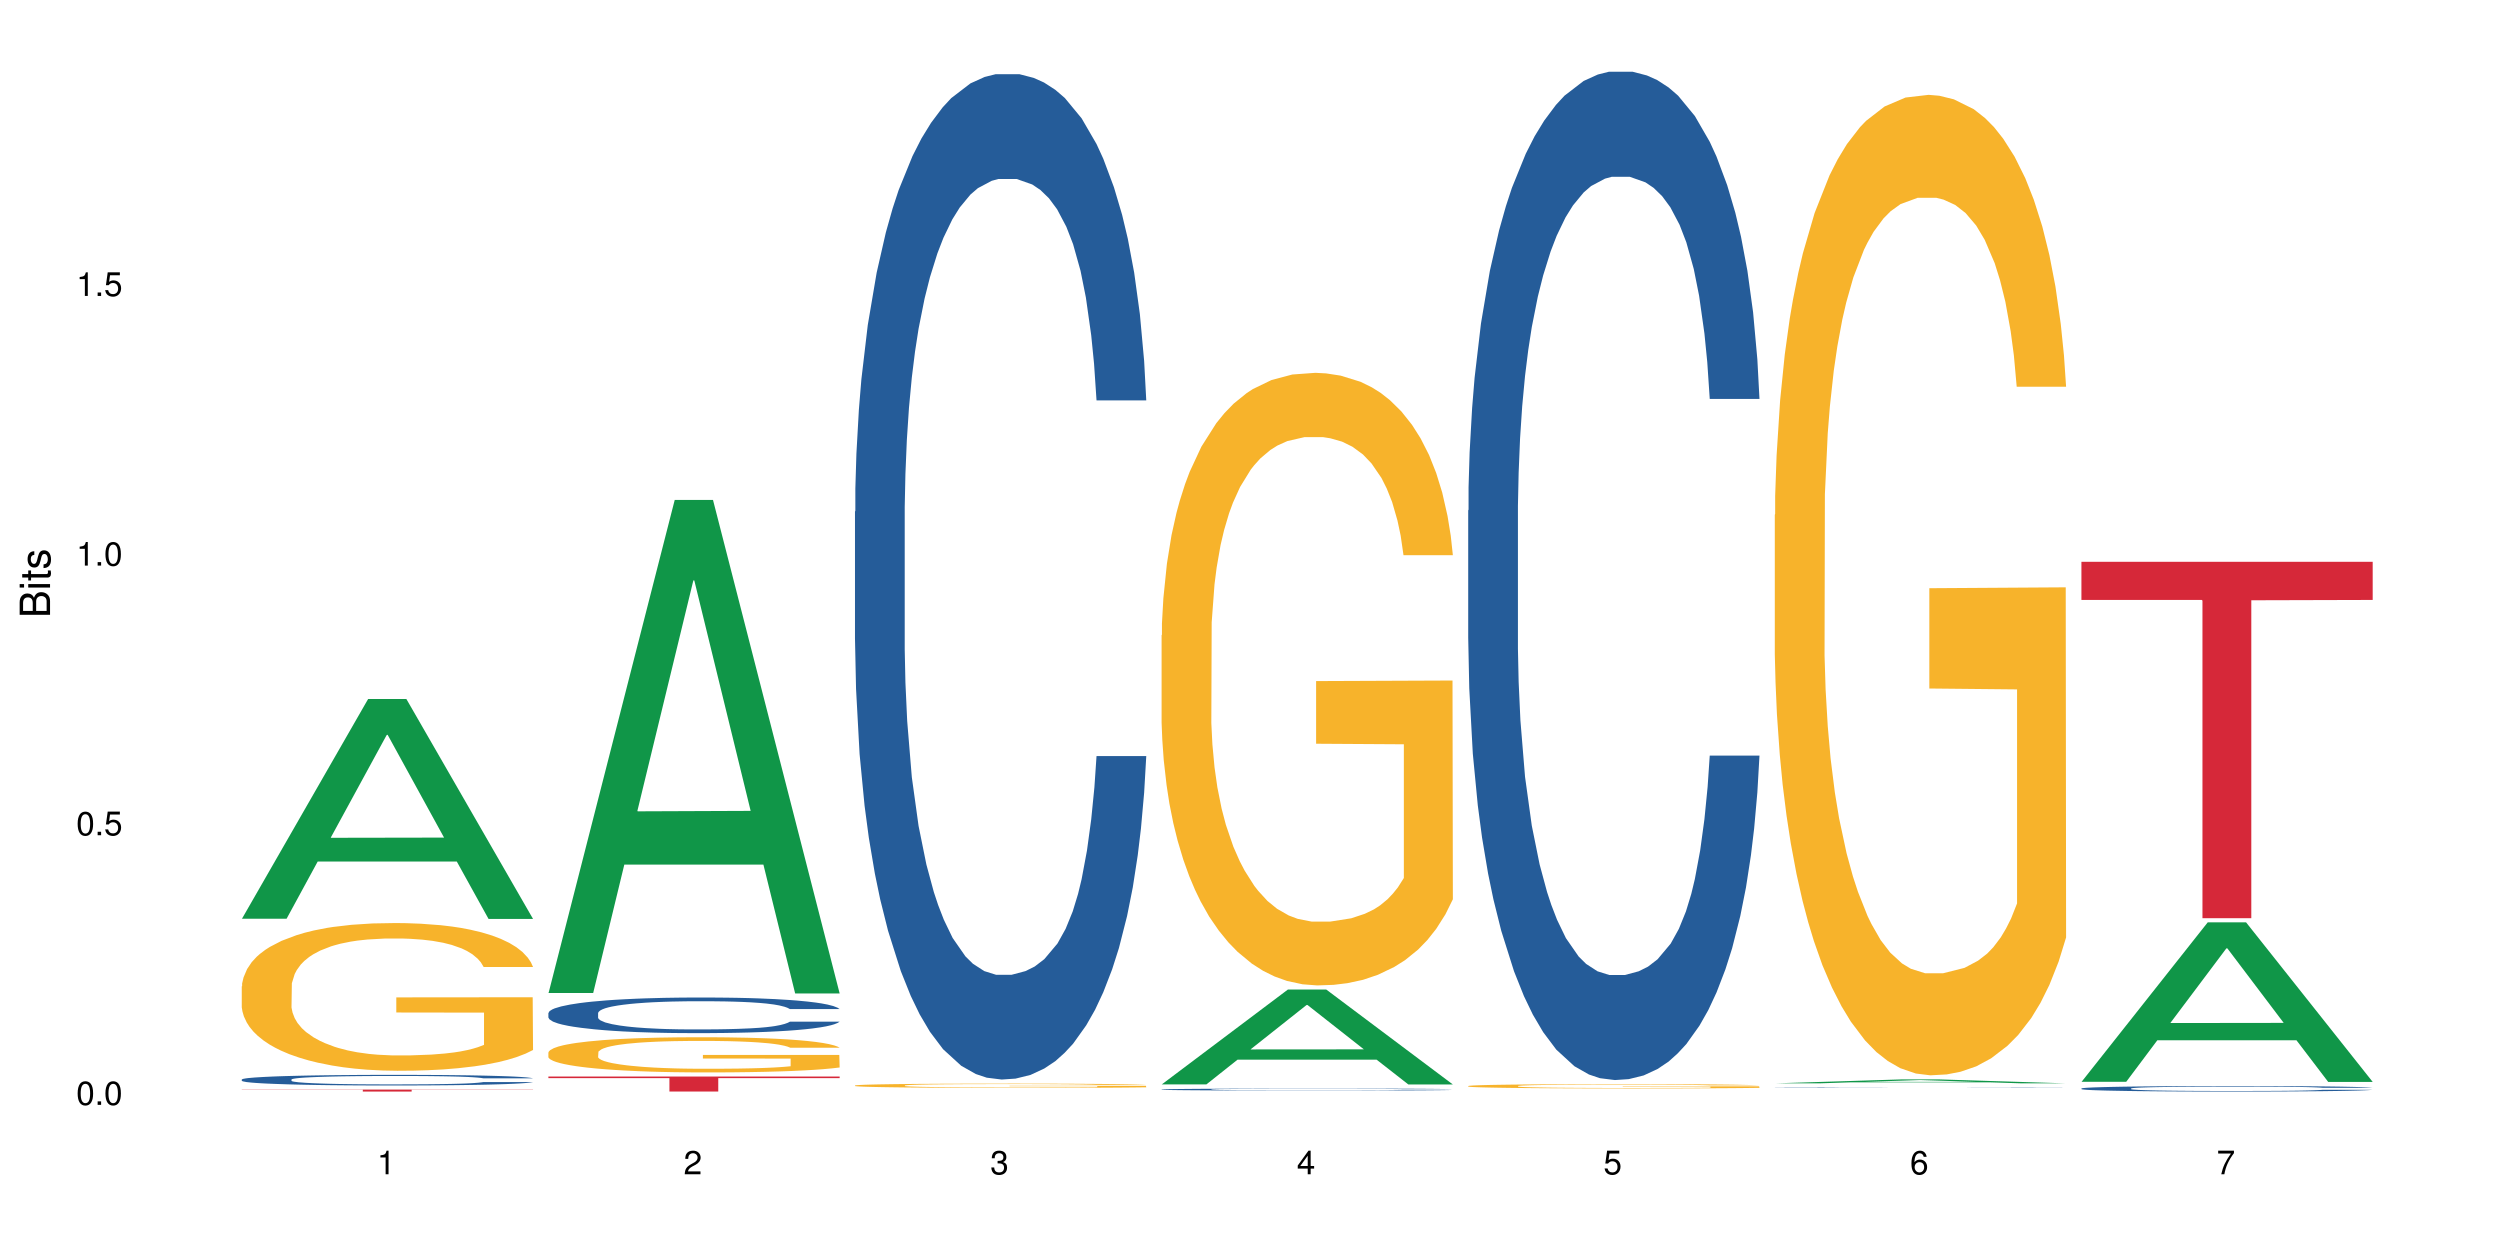 <?xml version="1.0" encoding="UTF-8"?>
<svg xmlns="http://www.w3.org/2000/svg" xmlns:xlink="http://www.w3.org/1999/xlink" width="720pt" height="360pt" viewBox="0 0 720 360" version="1.1">
<defs>
<g>
<symbol overflow="visible" id="glyph0-0">
<path style="stroke:none;" d=""/>
</symbol>
<symbol overflow="visible" id="glyph0-1">
<path style="stroke:none;" d="M 2.641 -6.797 C 2 -6.797 1.422 -6.531 1.078 -6.047 C 0.641 -5.453 0.406 -4.547 0.406 -3.297 C 0.406 -1 1.188 0.219 2.641 0.219 C 4.078 0.219 4.859 -1 4.859 -3.234 C 4.859 -4.562 4.656 -5.438 4.203 -6.047 C 3.844 -6.531 3.281 -6.797 2.641 -6.797 Z M 2.641 -6.047 C 3.547 -6.047 4 -5.125 4 -3.312 C 4 -1.375 3.562 -0.484 2.625 -0.484 C 1.734 -0.484 1.281 -1.422 1.281 -3.281 C 1.281 -5.141 1.734 -6.047 2.641 -6.047 Z M 2.641 -6.047 "/>
</symbol>
<symbol overflow="visible" id="glyph0-2">
<path style="stroke:none;" d="M 1.828 -1 L 0.828 -1 L 0.828 0 L 1.828 0 Z M 1.828 -1 "/>
</symbol>
<symbol overflow="visible" id="glyph0-3">
<path style="stroke:none;" d="M 4.562 -6.797 L 1.062 -6.797 L 0.547 -3.094 L 1.328 -3.094 C 1.719 -3.562 2.047 -3.734 2.578 -3.734 C 3.484 -3.734 4.062 -3.109 4.062 -2.094 C 4.062 -1.125 3.484 -0.531 2.578 -0.531 C 1.828 -0.531 1.375 -0.906 1.188 -1.672 L 0.328 -1.672 C 0.453 -1.109 0.547 -0.844 0.75 -0.594 C 1.125 -0.078 1.828 0.219 2.594 0.219 C 3.969 0.219 4.922 -0.781 4.922 -2.219 C 4.922 -3.562 4.031 -4.484 2.719 -4.484 C 2.25 -4.484 1.859 -4.359 1.469 -4.062 L 1.734 -5.969 L 4.562 -5.969 Z M 4.562 -6.797 "/>
</symbol>
<symbol overflow="visible" id="glyph0-4">
<path style="stroke:none;" d="M 2.484 -4.844 L 2.484 0 L 3.328 0 L 3.328 -6.797 L 2.766 -6.797 C 2.469 -5.75 2.281 -5.609 0.984 -5.453 L 0.984 -4.844 Z M 2.484 -4.844 "/>
</symbol>
<symbol overflow="visible" id="glyph0-5">
<path style="stroke:none;" d="M 4.859 -0.828 L 1.281 -0.828 C 1.359 -1.391 1.672 -1.75 2.5 -2.234 L 3.469 -2.75 C 4.406 -3.266 4.906 -3.969 4.906 -4.812 C 4.906 -5.375 4.672 -5.906 4.266 -6.266 C 3.859 -6.625 3.375 -6.797 2.719 -6.797 C 1.859 -6.797 1.219 -6.5 0.844 -5.922 C 0.609 -5.562 0.5 -5.125 0.484 -4.438 L 1.328 -4.438 C 1.359 -4.906 1.406 -5.188 1.531 -5.406 C 1.75 -5.812 2.188 -6.062 2.703 -6.062 C 3.469 -6.062 4.031 -5.516 4.031 -4.781 C 4.031 -4.25 3.719 -3.797 3.125 -3.438 L 2.234 -2.938 C 0.812 -2.141 0.406 -1.5 0.328 0 L 4.859 0 Z M 4.859 -0.828 "/>
</symbol>
<symbol overflow="visible" id="glyph0-6">
<path style="stroke:none;" d="M 2.125 -3.125 L 2.578 -3.125 C 3.516 -3.125 3.984 -2.703 3.984 -1.891 C 3.984 -1.031 3.469 -0.531 2.578 -0.531 C 1.656 -0.531 1.203 -0.984 1.156 -1.969 L 0.312 -1.969 C 0.344 -1.422 0.438 -1.078 0.609 -0.766 C 0.953 -0.109 1.625 0.219 2.547 0.219 C 3.953 0.219 4.859 -0.609 4.859 -1.906 C 4.859 -2.766 4.516 -3.25 3.703 -3.516 C 4.344 -3.766 4.656 -4.25 4.656 -4.938 C 4.656 -6.109 3.875 -6.797 2.578 -6.797 C 1.203 -6.797 0.484 -6.047 0.453 -4.609 L 1.297 -4.609 C 1.312 -5.016 1.344 -5.25 1.453 -5.453 C 1.641 -5.828 2.062 -6.062 2.594 -6.062 C 3.344 -6.062 3.797 -5.625 3.797 -4.906 C 3.797 -4.422 3.609 -4.141 3.25 -3.984 C 3.016 -3.891 2.719 -3.844 2.125 -3.844 Z M 2.125 -3.125 "/>
</symbol>
<symbol overflow="visible" id="glyph0-7">
<path style="stroke:none;" d="M 3.141 -1.625 L 3.141 0 L 3.984 0 L 3.984 -1.625 L 4.984 -1.625 L 4.984 -2.391 L 3.984 -2.391 L 3.984 -6.797 L 3.359 -6.797 L 0.266 -2.516 L 0.266 -1.625 Z M 3.141 -2.391 L 1 -2.391 L 3.141 -5.359 Z M 3.141 -2.391 "/>
</symbol>
<symbol overflow="visible" id="glyph0-8">
<path style="stroke:none;" d="M 4.781 -5.031 C 4.609 -6.141 3.891 -6.797 2.844 -6.797 C 2.094 -6.797 1.422 -6.438 1.031 -5.828 C 0.609 -5.172 0.406 -4.344 0.406 -3.094 C 0.406 -1.953 0.578 -1.234 0.984 -0.625 C 1.359 -0.078 1.953 0.219 2.703 0.219 C 3.984 0.219 4.922 -0.734 4.922 -2.078 C 4.922 -3.344 4.062 -4.234 2.844 -4.234 C 2.172 -4.234 1.641 -3.969 1.281 -3.469 C 1.281 -5.125 1.828 -6.047 2.797 -6.047 C 3.391 -6.047 3.797 -5.672 3.938 -5.031 Z M 2.734 -3.484 C 3.547 -3.484 4.062 -2.922 4.062 -2 C 4.062 -1.156 3.484 -0.531 2.703 -0.531 C 1.922 -0.531 1.328 -1.188 1.328 -2.047 C 1.328 -2.891 1.906 -3.484 2.734 -3.484 Z M 2.734 -3.484 "/>
</symbol>
<symbol overflow="visible" id="glyph0-9">
<path style="stroke:none;" d="M 4.984 -6.797 L 0.438 -6.797 L 0.438 -5.969 L 4.109 -5.969 C 2.5 -3.656 1.828 -2.234 1.328 0 L 2.219 0 C 2.594 -2.172 3.453 -4.047 4.984 -6.094 Z M 4.984 -6.797 "/>
</symbol>
<symbol overflow="visible" id="glyph1-0">
<path style="stroke:none;" d=""/>
</symbol>
<symbol overflow="visible" id="glyph1-1">
<path style="stroke:none;" d="M 0 -0.953 L 0 -4.891 C 0 -5.719 -0.234 -6.344 -0.734 -6.797 C -1.188 -7.234 -1.812 -7.469 -2.5 -7.469 C -3.547 -7.469 -4.188 -7 -4.625 -5.875 C -4.984 -6.672 -5.641 -7.094 -6.531 -7.094 C -7.156 -7.094 -7.734 -6.859 -8.141 -6.391 C -8.562 -5.938 -8.75 -5.344 -8.75 -4.5 L -8.75 -0.953 Z M -4.984 -2.062 L -7.766 -2.062 L -7.766 -4.219 C -7.766 -4.844 -7.688 -5.203 -7.453 -5.5 C -7.219 -5.812 -6.859 -5.969 -6.375 -5.969 C -5.906 -5.969 -5.531 -5.812 -5.297 -5.5 C -5.062 -5.203 -4.984 -4.844 -4.984 -4.219 Z M -0.984 -2.062 L -4 -2.062 L -4 -4.781 C -4 -5.328 -3.859 -5.688 -3.578 -5.953 C -3.297 -6.219 -2.922 -6.359 -2.484 -6.359 C -2.062 -6.359 -1.688 -6.219 -1.406 -5.953 C -1.109 -5.688 -0.984 -5.328 -0.984 -4.781 Z M -0.984 -2.062 "/>
</symbol>
<symbol overflow="visible" id="glyph1-2">
<path style="stroke:none;" d="M -6.281 -1.797 L -6.281 -0.797 L 0 -0.797 L 0 -1.797 Z M -8.75 -1.797 L -8.75 -0.797 L -7.484 -0.797 L -7.484 -1.797 Z M -8.75 -1.797 "/>
</symbol>
<symbol overflow="visible" id="glyph1-3">
<path style="stroke:none;" d="M -6.281 -3.047 L -6.281 -2.016 L -8.016 -2.016 L -8.016 -1.016 L -6.281 -1.016 L -6.281 -0.172 L -5.469 -0.172 L -5.469 -1.016 L -0.719 -1.016 C -0.078 -1.016 0.281 -1.453 0.281 -2.234 C 0.281 -2.469 0.25 -2.719 0.188 -3.047 L -0.641 -3.047 C -0.609 -2.922 -0.594 -2.766 -0.594 -2.562 C -0.594 -2.141 -0.719 -2.016 -1.156 -2.016 L -5.469 -2.016 L -5.469 -3.047 Z M -6.281 -3.047 "/>
</symbol>
<symbol overflow="visible" id="glyph1-4">
<path style="stroke:none;" d="M -4.531 -5.25 C -5.766 -5.25 -6.469 -4.422 -6.469 -2.969 C -6.469 -1.516 -5.719 -0.562 -4.547 -0.562 C -3.562 -0.562 -3.094 -1.062 -2.734 -2.562 L -2.516 -3.484 C -2.344 -4.188 -2.094 -4.469 -1.625 -4.469 C -1.047 -4.469 -0.641 -3.875 -0.641 -3 C -0.641 -2.453 -0.797 -2 -1.062 -1.75 C -1.25 -1.594 -1.422 -1.531 -1.875 -1.469 L -1.875 -0.406 C -0.422 -0.453 0.281 -1.266 0.281 -2.922 C 0.281 -4.5 -0.5 -5.516 -1.719 -5.516 C -2.656 -5.516 -3.172 -4.984 -3.469 -3.734 L -3.703 -2.766 C -3.891 -1.953 -4.156 -1.609 -4.594 -1.609 C -5.172 -1.609 -5.547 -2.125 -5.547 -2.938 C -5.547 -3.75 -5.203 -4.172 -4.531 -4.203 Z M -4.531 -5.25 "/>
</symbol>
</g>
</defs>
<g id="surface16439">
<rect x="0" y="0" width="720" height="360" style="fill:rgb(100%,100%,100%);fill-opacity:1;stroke:none;"/>
<path style=" stroke:none;fill-rule:nonzero;fill:rgb(6.275%,58.824%,28.235%);fill-opacity:1;" d="M 69.629 264.598 L 69.719 264.539 L 106.016 201.32 L 117.039 201.32 L 153.516 264.656 L 140.703 264.656 L 131.559 248.125 L 91.496 248.125 L 82.535 264.598 L 69.629 264.598 L 95.352 241.285 L 127.887 241.227 L 111.664 211.668 L 111.484 211.609 L 111.305 211.789 L 95.262 241.227 L 95.352 241.285 Z M 69.629 264.598 "/>
<path style=" stroke:none;fill-rule:nonzero;fill:rgb(14.51%,36.078%,60%);fill-opacity:1;" d="M 69.629 310.891 L 69.73 310.891 L 69.73 310.824 L 70.039 310.715 L 70.754 310.582 L 71.473 310.488 L 73.312 310.324 L 75.871 310.168 L 78.531 310.043 L 80.473 309.969 L 82.211 309.914 L 86.203 309.812 L 88.762 309.758 L 91.523 309.711 L 94.898 309.664 L 97.352 309.637 L 102.879 309.59 L 106.969 309.57 L 110.141 309.562 L 116.996 309.562 L 121.086 309.574 L 124.055 309.59 L 127.328 309.609 L 130.09 309.637 L 134.898 309.695 L 139.195 309.773 L 141.141 309.82 L 144.207 309.906 L 146.562 309.988 L 148.199 310.062 L 150.039 310.168 L 151.676 310.293 L 152.902 310.434 L 153.516 310.555 L 139.195 310.555 L 138.48 310.441 L 137.66 310.355 L 136.125 310.242 L 134.59 310.16 L 132.441 310.078 L 130.5 310.027 L 127.84 309.973 L 125.488 309.941 L 123.031 309.914 L 120.68 309.898 L 116.176 309.883 L 110.961 309.883 L 109.016 309.887 L 105.027 309.91 L 102.879 309.93 L 99.809 309.969 L 97.66 310.004 L 95.102 310.059 L 93.363 310.109 L 91.215 310.18 L 89.68 310.246 L 87.941 310.336 L 86.918 310.406 L 85.996 310.484 L 85.18 310.578 L 84.566 310.676 L 84.156 310.777 L 83.953 310.879 L 83.953 311.312 L 84.156 311.41 L 84.668 311.527 L 85.996 311.699 L 87.941 311.848 L 90.191 311.965 L 92.34 312.047 L 93.566 312.086 L 95.203 312.133 L 97.762 312.188 L 101.445 312.242 L 103.594 312.266 L 106.867 312.289 L 110.242 312.301 L 114.746 312.301 L 118.734 312.289 L 121.395 312.273 L 124.156 312.254 L 127.941 312.203 L 130.293 312.16 L 132.34 312.105 L 133.875 312.055 L 134.898 312.008 L 136.434 311.922 L 137.66 311.828 L 138.582 311.73 L 139.195 311.637 L 153.516 311.637 L 152.902 311.746 L 151.984 311.855 L 151.062 311.938 L 149.629 312.035 L 147.992 312.121 L 145.641 312.219 L 143.695 312.281 L 141.141 312.352 L 138.785 312.406 L 136.227 312.453 L 132.441 312.508 L 129.988 312.539 L 127.328 312.562 L 124.156 312.586 L 120.168 312.605 L 115.871 312.617 L 111.879 312.617 L 107.582 312.613 L 104.414 312.602 L 100.219 312.578 L 95 312.527 L 91.215 312.473 L 88.25 312.418 L 85.691 312.363 L 82.828 312.289 L 79.145 312.164 L 76.895 312.07 L 75.359 311.992 L 73.621 311.883 L 72.391 311.785 L 70.961 311.629 L 69.938 311.43 L 69.629 311.277 Z M 69.629 310.891 "/>
<path style=" stroke:none;fill-rule:nonzero;fill:rgb(96.863%,70.196%,16.863%);fill-opacity:1;" d="M 69.629 284.059 L 69.73 284.02 L 69.73 283.246 L 70.141 281.496 L 71.164 279.086 L 72.492 277.105 L 73.926 275.551 L 74.848 274.734 L 76.383 273.57 L 77.711 272.715 L 81.086 270.965 L 85.383 269.336 L 87.738 268.633 L 90.398 267.973 L 94.184 267.234 L 95.922 266.965 L 101.242 266.344 L 107.277 265.953 L 113.926 265.836 L 116.996 265.875 L 121.191 266.031 L 126.918 266.457 L 130.191 266.848 L 132.75 267.234 L 135.41 267.742 L 138.684 268.52 L 141.754 269.449 L 144.207 270.383 L 146.664 271.551 L 148.711 272.793 L 150.449 274.152 L 151.984 275.785 L 152.902 277.145 L 153.516 278.504 L 139.297 278.504 L 138.48 277.145 L 137.559 276.094 L 136.023 274.812 L 134.488 273.879 L 132.953 273.141 L 130.09 272.133 L 127.637 271.512 L 124.566 270.965 L 121.598 270.617 L 118.223 270.383 L 116.176 270.305 L 110.754 270.305 L 105.844 270.578 L 102.98 270.887 L 100.934 271.199 L 98.07 271.781 L 96.332 272.25 L 95.309 272.559 L 92.238 273.762 L 90.191 274.852 L 89.066 275.59 L 87.633 276.754 L 86.613 277.805 L 85.484 279.359 L 84.871 280.523 L 84.055 283.168 L 83.953 290.16 L 84.258 291.637 L 84.871 293.23 L 85.691 294.629 L 86.918 296.105 L 88.145 297.23 L 90.293 298.746 L 92.137 299.758 L 93.566 300.418 L 96.332 301.469 L 97.457 301.816 L 100.117 302.516 L 102.879 303.059 L 106.254 303.527 L 108.812 303.758 L 112.902 303.953 L 118.121 303.953 L 124.258 303.723 L 128.145 303.41 L 130.805 303.098 L 132.547 302.828 L 134.695 302.398 L 136.227 302.012 L 137.66 301.582 L 139.398 300.922 L 139.398 291.637 L 114.133 291.598 L 114.133 287.246 L 153.414 287.207 L 153.516 302.398 L 151.367 303.449 L 148.711 304.461 L 146.152 305.234 L 143.492 305.898 L 139.707 306.637 L 136.637 307.102 L 131.93 307.645 L 127.637 307.996 L 123.133 308.227 L 119.145 308.344 L 114.438 308.383 L 110.242 308.305 L 105.742 308.074 L 102.16 307.762 L 98.887 307.375 L 95.613 306.867 L 91.523 306.051 L 88.863 305.391 L 86.102 304.574 L 83.336 303.605 L 80.883 302.555 L 79.246 301.738 L 77.609 300.809 L 75.871 299.641 L 74.234 298.32 L 73.004 297.117 L 71.879 295.754 L 71.062 294.473 L 70.242 292.727 L 69.832 291.324 L 69.629 290.121 Z M 69.629 284.059 "/>
<path style=" stroke:none;fill-rule:nonzero;fill:rgb(83.922%,15.686%,22.353%);fill-opacity:1;" d="M 69.629 313.797 L 153.516 313.797 L 153.516 313.859 L 118.555 313.859 L 118.555 314.371 L 104.488 314.371 L 104.488 313.859 L 69.629 313.859 Z M 69.629 313.797 "/>
<path style=" stroke:none;fill-rule:nonzero;fill:rgb(6.275%,58.824%,28.235%);fill-opacity:1;" d="M 157.934 285.977 L 158.023 285.844 L 194.32 143.984 L 205.344 143.984 L 241.82 286.113 L 229.004 286.113 L 219.863 249.012 L 179.801 249.012 L 170.84 285.977 L 157.934 285.977 L 183.656 233.664 L 216.188 233.531 L 199.965 167.203 L 199.785 167.07 L 199.609 167.473 L 183.566 233.531 L 183.656 233.664 Z M 157.934 285.977 "/>
<path style=" stroke:none;fill-rule:nonzero;fill:rgb(14.51%,36.078%,60%);fill-opacity:1;" d="M 157.934 291.75 L 158.035 291.742 L 158.035 291.516 L 158.344 291.16 L 159.059 290.711 L 159.773 290.402 L 161.617 289.848 L 164.172 289.316 L 166.832 288.902 L 168.777 288.66 L 170.516 288.473 L 174.504 288.125 L 177.062 287.945 L 179.824 287.789 L 183.203 287.629 L 185.656 287.535 L 191.18 287.383 L 195.273 287.32 L 198.445 287.293 L 205.297 287.293 L 209.391 287.328 L 212.359 287.375 L 215.633 287.449 L 218.395 287.535 L 223.203 287.742 L 227.5 288.004 L 229.441 288.152 L 232.512 288.445 L 234.863 288.727 L 236.5 288.969 L 238.344 289.316 L 239.98 289.738 L 241.207 290.215 L 241.82 290.617 L 227.5 290.617 L 226.781 290.242 L 225.965 289.953 L 224.43 289.566 L 222.895 289.297 L 220.746 289.023 L 218.801 288.848 L 216.145 288.668 L 213.789 288.555 L 211.336 288.473 L 208.98 288.414 L 204.48 288.359 L 199.262 288.359 L 197.32 288.379 L 193.328 288.453 L 191.18 288.52 L 188.113 288.648 L 185.965 288.773 L 183.406 288.961 L 181.668 289.117 L 179.52 289.363 L 177.984 289.578 L 176.246 289.887 L 175.223 290.121 L 174.301 290.383 L 173.484 290.691 L 172.867 291.02 L 172.461 291.367 L 172.254 291.703 L 172.254 293.156 L 172.461 293.496 L 172.973 293.887 L 174.301 294.461 L 176.246 294.957 L 178.496 295.352 L 180.645 295.633 L 181.871 295.762 L 183.508 295.914 L 186.066 296.098 L 189.75 296.285 L 191.898 296.363 L 195.172 296.438 L 198.547 296.473 L 203.047 296.473 L 207.039 296.438 L 209.699 296.391 L 212.461 296.316 L 216.246 296.156 L 218.598 296.008 L 220.645 295.828 L 222.18 295.648 L 223.203 295.5 L 224.734 295.211 L 225.965 294.891 L 226.883 294.562 L 227.5 294.246 L 241.82 294.246 L 241.207 294.617 L 240.285 294.984 L 239.367 295.258 L 237.934 295.586 L 236.297 295.875 L 233.945 296.203 L 232 296.418 L 229.441 296.652 L 227.09 296.832 L 224.531 296.988 L 220.746 297.176 L 218.293 297.27 L 215.633 297.355 L 212.461 297.43 L 208.469 297.496 L 204.172 297.535 L 200.184 297.543 L 195.887 297.523 L 192.715 297.488 L 188.52 297.402 L 183.305 297.234 L 179.52 297.055 L 176.551 296.879 L 173.992 296.691 L 171.129 296.438 L 167.445 296.023 L 165.195 295.707 L 163.66 295.445 L 161.922 295.078 L 160.695 294.75 L 159.262 294.227 L 158.238 293.559 L 157.934 293.043 Z M 157.934 291.75 "/>
<path style=" stroke:none;fill-rule:nonzero;fill:rgb(96.863%,70.196%,16.863%);fill-opacity:1;" d="M 157.934 303.062 L 158.035 303.055 L 158.035 302.871 L 158.445 302.453 L 159.469 301.879 L 160.797 301.406 L 162.23 301.035 L 163.148 300.844 L 164.684 300.566 L 166.016 300.359 L 169.391 299.945 L 173.688 299.555 L 176.039 299.391 L 178.699 299.23 L 182.484 299.055 L 184.223 298.992 L 189.543 298.844 L 195.578 298.75 L 202.23 298.723 L 205.297 298.73 L 209.492 298.77 L 215.223 298.871 L 218.496 298.965 L 221.055 299.055 L 223.715 299.176 L 226.988 299.359 L 230.055 299.582 L 232.512 299.805 L 234.965 300.082 L 237.012 300.379 L 238.75 300.703 L 240.285 301.094 L 241.207 301.418 L 241.82 301.742 L 227.602 301.742 L 226.781 301.418 L 225.863 301.168 L 224.328 300.859 L 222.793 300.641 L 221.258 300.461 L 218.395 300.223 L 215.938 300.074 L 212.867 299.945 L 209.902 299.859 L 206.527 299.805 L 204.48 299.785 L 199.059 299.785 L 194.148 299.852 L 191.285 299.926 L 189.238 300 L 186.371 300.141 L 184.633 300.25 L 183.609 300.324 L 180.543 300.609 L 178.496 300.871 L 177.371 301.047 L 175.938 301.324 L 174.914 301.574 L 173.789 301.945 L 173.176 302.223 L 172.355 302.852 L 172.254 304.52 L 172.562 304.871 L 173.176 305.25 L 173.992 305.582 L 175.223 305.934 L 176.449 306.203 L 178.598 306.562 L 180.438 306.805 L 181.871 306.961 L 184.633 307.211 L 185.758 307.297 L 188.418 307.461 L 191.18 307.59 L 194.559 307.703 L 197.113 307.758 L 201.207 307.805 L 206.426 307.805 L 212.562 307.75 L 216.449 307.676 L 219.109 307.602 L 220.848 307.535 L 222.996 307.434 L 224.531 307.34 L 225.965 307.238 L 227.703 307.082 L 227.703 304.871 L 202.434 304.859 L 202.434 303.824 L 241.719 303.812 L 241.82 307.434 L 239.672 307.684 L 237.012 307.926 L 234.453 308.109 L 231.797 308.266 L 228.012 308.445 L 224.941 308.555 L 220.234 308.684 L 215.938 308.766 L 211.438 308.824 L 207.445 308.852 L 202.742 308.859 L 198.547 308.84 L 194.047 308.785 L 190.465 308.711 L 187.191 308.621 L 183.918 308.5 L 179.824 308.305 L 177.164 308.148 L 174.402 307.953 L 171.641 307.723 L 169.188 307.473 L 167.551 307.277 L 165.914 307.055 L 164.172 306.777 L 162.535 306.461 L 161.309 306.176 L 160.184 305.852 L 159.363 305.547 L 158.547 305.129 L 158.137 304.797 L 157.934 304.508 Z M 157.934 303.062 "/>
<path style=" stroke:none;fill-rule:nonzero;fill:rgb(83.922%,15.686%,22.353%);fill-opacity:1;" d="M 157.934 310.039 L 241.82 310.039 L 241.82 310.504 L 206.859 310.508 L 206.859 314.371 L 192.793 314.371 L 192.793 310.512 L 192.59 310.504 L 157.934 310.504 Z M 157.934 310.039 "/>
<path style=" stroke:none;fill-rule:nonzero;fill:rgb(14.51%,36.078%,60%);fill-opacity:1;" d="M 246.234 147.348 L 246.34 147.082 L 246.34 140.73 L 246.645 130.676 L 247.359 117.969 L 248.078 109.238 L 249.918 93.621 L 252.477 78.535 L 255.137 66.891 L 257.078 60.012 L 258.82 54.719 L 262.809 44.926 L 265.367 39.895 L 268.129 35.398 L 271.504 30.898 L 273.961 28.25 L 279.484 24.016 L 283.578 22.164 L 286.746 21.371 L 293.602 21.371 L 297.695 22.43 L 300.66 23.754 L 303.934 25.871 L 306.695 28.25 L 311.504 34.074 L 315.801 41.484 L 317.746 45.719 L 320.812 53.922 L 323.168 61.863 L 324.805 68.742 L 326.645 78.535 L 328.281 90.445 L 329.512 103.945 L 330.125 115.324 L 315.801 115.324 L 315.086 104.738 L 314.266 96.531 L 312.734 85.684 L 311.199 78.008 L 309.051 70.332 L 307.105 65.305 L 304.445 60.273 L 302.094 57.098 L 299.637 54.719 L 297.285 53.129 L 292.785 51.543 L 287.566 51.543 L 285.621 52.07 L 281.633 54.188 L 279.484 56.039 L 276.414 59.746 L 274.266 63.188 L 271.711 68.48 L 269.969 72.98 L 267.82 79.859 L 266.289 85.945 L 264.547 94.68 L 263.523 101.297 L 262.605 108.707 L 261.785 117.441 L 261.172 126.703 L 260.762 136.496 L 260.559 146.023 L 260.559 187.047 L 260.762 196.574 L 261.273 207.688 L 262.605 223.832 L 264.547 237.859 L 266.797 248.977 L 268.945 256.914 L 270.176 260.621 L 271.812 264.855 L 274.367 270.148 L 278.051 275.441 L 280.199 277.559 L 283.473 279.676 L 286.852 280.734 L 291.352 280.734 L 295.34 279.676 L 298 278.352 L 300.762 276.234 L 304.547 271.738 L 306.902 267.5 L 308.949 262.473 L 310.48 257.445 L 311.504 253.211 L 313.039 245.008 L 314.266 236.008 L 315.188 226.746 L 315.801 217.746 L 330.125 217.746 L 329.512 228.332 L 328.59 238.652 L 327.668 246.328 L 326.238 255.594 L 324.602 263.797 L 322.246 273.059 L 320.305 279.148 L 317.746 285.762 L 315.391 290.793 L 312.836 295.289 L 309.051 300.586 L 306.594 303.23 L 303.934 305.613 L 300.762 307.73 L 296.773 309.582 L 292.477 310.641 L 288.488 310.906 L 284.191 310.375 L 281.02 309.316 L 276.824 306.938 L 271.605 302.172 L 267.82 297.145 L 264.855 292.113 L 262.297 286.82 L 259.434 279.676 L 255.75 268.031 L 253.5 259.031 L 251.965 251.621 L 250.227 241.301 L 248.996 232.039 L 247.566 217.219 L 246.543 198.426 L 246.234 183.871 Z M 246.234 147.348 "/>
<path style=" stroke:none;fill-rule:nonzero;fill:rgb(96.863%,70.196%,16.863%);fill-opacity:1;" d="M 246.234 312.609 L 246.34 312.609 L 246.34 312.586 L 246.746 312.535 L 247.77 312.469 L 249.102 312.41 L 250.531 312.367 L 251.453 312.344 L 252.988 312.309 L 254.316 312.285 L 257.695 312.234 L 261.992 312.188 L 264.344 312.164 L 267.004 312.148 L 270.789 312.125 L 272.527 312.117 L 277.848 312.102 L 283.883 312.09 L 290.531 312.086 L 293.602 312.086 L 297.797 312.09 L 303.523 312.102 L 306.801 312.113 L 309.355 312.125 L 312.016 312.141 L 315.289 312.164 L 318.359 312.191 L 320.812 312.215 L 323.27 312.25 L 325.316 312.285 L 327.055 312.324 L 328.59 312.371 L 329.512 312.41 L 330.125 312.449 L 315.902 312.449 L 315.086 312.41 L 314.164 312.383 L 312.629 312.344 L 311.094 312.316 L 309.562 312.297 L 306.695 312.266 L 304.242 312.25 L 301.172 312.234 L 298.207 312.223 L 294.828 312.215 L 287.363 312.215 L 282.449 312.223 L 279.586 312.23 L 277.539 312.238 L 274.676 312.258 L 272.938 312.27 L 271.914 312.277 L 268.844 312.312 L 266.797 312.344 L 265.672 312.367 L 264.242 312.398 L 263.219 312.43 L 262.094 312.477 L 261.48 312.508 L 260.66 312.586 L 260.559 312.785 L 260.863 312.828 L 261.48 312.875 L 262.297 312.914 L 263.523 312.957 L 264.754 312.992 L 266.902 313.035 L 268.742 313.062 L 270.176 313.082 L 272.938 313.113 L 274.062 313.125 L 276.723 313.145 L 279.484 313.16 L 282.859 313.172 L 285.418 313.18 L 289.512 313.184 L 294.727 313.184 L 300.867 313.18 L 304.754 313.168 L 307.414 313.16 L 309.152 313.152 L 311.301 313.141 L 312.836 313.129 L 314.266 313.117 L 316.008 313.098 L 316.008 312.828 L 290.738 312.828 L 290.738 312.703 L 330.023 312.703 L 330.125 313.141 L 327.977 313.172 L 325.316 313.199 L 322.758 313.223 L 320.098 313.242 L 316.312 313.262 L 313.242 313.277 L 308.539 313.293 L 304.242 313.301 L 299.738 313.309 L 295.75 313.312 L 291.043 313.312 L 286.852 313.309 L 282.348 313.305 L 278.77 313.293 L 275.496 313.285 L 272.223 313.27 L 268.129 313.246 L 265.469 313.227 L 262.707 313.203 L 259.945 313.176 L 257.488 313.145 L 255.852 313.121 L 254.215 313.094 L 252.477 313.059 L 250.84 313.023 L 249.613 312.988 L 248.488 312.949 L 247.668 312.91 L 246.852 312.859 L 246.441 312.82 L 246.234 312.785 Z M 246.234 312.609 "/>
<path style=" stroke:none;fill-rule:nonzero;fill:rgb(6.275%,58.824%,28.235%);fill-opacity:1;" d="M 334.539 312.305 L 334.629 312.281 L 370.926 284.977 L 381.949 284.977 L 418.426 312.332 L 405.609 312.332 L 396.469 305.191 L 356.406 305.191 L 347.445 312.305 L 334.539 312.305 L 360.262 302.238 L 392.793 302.211 L 376.574 289.449 L 376.395 289.422 L 376.215 289.5 L 360.172 302.211 L 360.262 302.238 Z M 334.539 312.305 "/>
<path style=" stroke:none;fill-rule:nonzero;fill:rgb(14.51%,36.078%,60%);fill-opacity:1;" d="M 334.539 313.758 L 334.641 313.758 L 334.641 313.746 L 334.949 313.727 L 335.664 313.703 L 336.379 313.684 L 338.223 313.652 L 340.781 313.625 L 343.441 313.602 L 345.383 313.586 L 347.121 313.578 L 351.113 313.559 L 353.668 313.547 L 356.434 313.539 L 359.809 313.531 L 362.262 313.523 L 367.789 313.516 L 371.879 313.512 L 385.996 313.512 L 388.965 313.516 L 392.238 313.52 L 395 313.523 L 399.809 313.535 L 404.105 313.551 L 406.047 313.559 L 409.117 313.574 L 411.469 313.59 L 413.109 313.605 L 414.949 313.625 L 416.586 313.648 L 417.812 313.676 L 418.426 313.695 L 404.105 313.695 L 403.391 313.676 L 402.57 313.66 L 401.035 313.637 L 399.5 313.625 L 397.352 313.609 L 395.41 313.598 L 392.75 313.59 L 390.395 313.582 L 387.941 313.578 L 385.59 313.574 L 381.086 313.57 L 373.926 313.57 L 369.938 313.574 L 367.789 313.578 L 364.719 313.586 L 362.57 313.594 L 360.012 313.605 L 358.273 313.613 L 356.125 313.625 L 354.59 313.641 L 352.852 313.656 L 351.828 313.668 L 350.906 313.684 L 350.09 313.699 L 349.477 313.719 L 349.066 313.738 L 348.863 313.758 L 348.863 313.84 L 349.066 313.855 L 349.578 313.879 L 350.906 313.91 L 352.852 313.938 L 355.102 313.961 L 357.25 313.977 L 358.477 313.984 L 360.113 313.992 L 362.672 314 L 366.355 314.012 L 368.504 314.016 L 371.777 314.02 L 375.152 314.023 L 379.656 314.023 L 383.645 314.02 L 386.305 314.02 L 389.066 314.016 L 392.852 314.004 L 395.203 313.996 L 397.25 313.988 L 399.809 313.969 L 401.344 313.953 L 402.57 313.934 L 403.492 313.918 L 404.105 313.898 L 418.426 313.898 L 417.812 313.918 L 416.895 313.941 L 415.973 313.953 L 414.539 313.973 L 412.902 313.988 L 410.551 314.008 L 408.605 314.02 L 406.047 314.031 L 403.695 314.043 L 401.137 314.051 L 397.352 314.062 L 394.898 314.066 L 392.238 314.07 L 389.066 314.074 L 385.078 314.078 L 380.781 314.082 L 372.492 314.082 L 369.32 314.078 L 365.129 314.074 L 359.91 314.066 L 356.125 314.055 L 353.16 314.047 L 350.602 314.035 L 347.734 314.02 L 344.055 313.996 L 341.801 313.98 L 340.27 313.965 L 338.527 313.945 L 337.301 313.926 L 335.867 313.898 L 334.848 313.859 L 334.539 313.832 Z M 334.539 313.758 "/>
<path style=" stroke:none;fill-rule:nonzero;fill:rgb(96.863%,70.196%,16.863%);fill-opacity:1;" d="M 334.539 182.938 L 334.641 182.777 L 334.641 179.555 L 335.051 172.305 L 336.074 162.316 L 337.402 154.098 L 338.836 147.656 L 339.758 144.27 L 341.293 139.438 L 342.621 135.895 L 345.996 128.645 L 350.293 121.875 L 352.648 118.977 L 355.305 116.238 L 359.09 113.176 L 360.832 112.047 L 366.152 109.469 L 372.188 107.859 L 378.836 107.375 L 381.906 107.535 L 386.102 108.18 L 391.828 109.953 L 395.102 111.562 L 397.66 113.176 L 400.32 115.27 L 403.594 118.492 L 406.664 122.359 L 409.117 126.227 L 411.574 131.059 L 413.617 136.215 L 415.359 141.855 L 416.895 148.621 L 417.812 154.262 L 418.426 159.898 L 404.207 159.898 L 403.391 154.262 L 402.469 149.91 L 400.934 144.594 L 399.398 140.727 L 397.863 137.664 L 395 133.477 L 392.543 130.898 L 389.477 128.645 L 386.508 127.191 L 383.133 126.227 L 381.086 125.902 L 375.664 125.902 L 370.754 127.031 L 367.891 128.32 L 365.844 129.609 L 362.98 132.027 L 361.238 133.961 L 360.219 135.25 L 357.148 140.242 L 355.102 144.754 L 353.977 147.816 L 352.543 152.648 L 351.52 157 L 350.395 163.445 L 349.781 168.277 L 348.965 179.234 L 348.863 208.234 L 349.168 214.355 L 349.781 220.965 L 350.602 226.762 L 351.828 232.887 L 353.055 237.559 L 355.203 243.84 L 357.047 248.031 L 358.477 250.77 L 361.238 255.121 L 362.367 256.57 L 365.023 259.469 L 367.789 261.727 L 371.164 263.66 L 373.723 264.625 L 377.812 265.43 L 383.031 265.43 L 389.168 264.465 L 393.055 263.176 L 395.715 261.887 L 397.457 260.758 L 399.605 258.988 L 401.137 257.375 L 402.57 255.602 L 404.309 252.863 L 404.309 214.355 L 379.039 214.195 L 379.039 196.152 L 418.324 195.988 L 418.426 258.988 L 416.277 263.336 L 413.617 267.527 L 411.062 270.75 L 408.402 273.488 L 404.617 276.547 L 401.547 278.48 L 396.84 280.738 L 392.543 282.188 L 388.043 283.156 L 384.055 283.637 L 379.348 283.801 L 375.152 283.477 L 370.652 282.512 L 367.07 281.223 L 363.797 279.609 L 360.523 277.516 L 356.434 274.133 L 353.773 271.395 L 351.012 268.008 L 348.246 263.98 L 345.793 259.633 L 344.156 256.246 L 342.52 252.383 L 340.781 247.547 L 339.145 242.07 L 337.914 237.074 L 336.789 231.438 L 335.973 226.117 L 335.152 218.867 L 334.742 213.066 L 334.539 208.074 Z M 334.539 182.938 "/>
<path style=" stroke:none;fill-rule:nonzero;fill:rgb(14.51%,36.078%,60%);fill-opacity:1;" d="M 422.844 147.012 L 422.945 146.746 L 422.945 140.375 L 423.25 130.289 L 423.969 117.547 L 424.684 108.789 L 426.523 93.129 L 429.082 78 L 431.742 66.32 L 433.688 59.418 L 435.426 54.109 L 439.414 44.289 L 441.973 39.242 L 444.734 34.73 L 448.109 30.219 L 450.566 27.562 L 456.09 23.316 L 460.184 21.461 L 463.355 20.664 L 470.207 20.664 L 474.301 21.727 L 477.266 23.051 L 480.543 25.176 L 483.305 27.562 L 488.113 33.402 L 492.406 40.836 L 494.352 45.082 L 497.422 53.312 L 499.773 61.273 L 501.41 68.176 L 503.254 78 L 504.891 89.941 L 506.117 103.48 L 506.73 114.895 L 492.406 114.895 L 491.691 104.277 L 490.875 96.047 L 489.34 85.164 L 487.805 77.469 L 485.656 69.77 L 483.711 64.727 L 481.051 59.684 L 478.699 56.496 L 476.246 54.109 L 473.891 52.516 L 469.391 50.922 L 464.172 50.922 L 462.23 51.453 L 458.238 53.578 L 456.09 55.438 L 453.023 59.152 L 450.875 62.602 L 448.316 67.91 L 446.578 72.426 L 444.43 79.324 L 442.895 85.43 L 441.156 94.191 L 440.133 100.824 L 439.211 108.258 L 438.391 117.02 L 437.777 126.309 L 437.371 136.129 L 437.164 145.684 L 437.164 186.828 L 437.371 196.383 L 437.883 207.531 L 439.211 223.727 L 441.156 237.793 L 443.406 248.941 L 445.555 256.906 L 446.781 260.621 L 448.418 264.867 L 450.977 270.176 L 454.66 275.484 L 456.809 277.609 L 460.082 279.734 L 463.457 280.793 L 467.957 280.793 L 471.949 279.734 L 474.609 278.406 L 477.371 276.281 L 481.156 271.77 L 483.508 267.523 L 485.555 262.48 L 487.09 257.438 L 488.113 253.188 L 489.645 244.961 L 490.875 235.934 L 491.793 226.645 L 492.406 217.621 L 506.73 217.621 L 506.117 228.238 L 505.195 238.59 L 504.273 246.289 L 502.844 255.578 L 501.207 263.805 L 498.852 273.098 L 496.91 279.203 L 494.352 285.84 L 492 290.883 L 489.441 295.395 L 485.656 300.703 L 483.199 303.355 L 480.543 305.746 L 477.371 307.871 L 473.379 309.727 L 469.082 310.789 L 465.094 311.055 L 460.797 310.523 L 457.625 309.461 L 453.43 307.074 L 448.215 302.297 L 444.43 297.25 L 441.461 292.207 L 438.902 286.898 L 436.039 279.734 L 432.355 268.055 L 430.105 259.027 L 428.57 251.598 L 426.832 241.242 L 425.605 231.953 L 424.172 217.09 L 423.148 198.242 L 422.844 183.645 Z M 422.844 147.012 "/>
<path style=" stroke:none;fill-rule:nonzero;fill:rgb(96.863%,70.196%,16.863%);fill-opacity:1;" d="M 422.844 312.762 L 422.945 312.762 L 422.945 312.738 L 423.355 312.688 L 424.375 312.617 L 425.707 312.562 L 427.141 312.516 L 428.059 312.492 L 429.594 312.457 L 430.926 312.434 L 434.301 312.383 L 438.598 312.336 L 440.949 312.316 L 443.609 312.297 L 447.395 312.273 L 449.133 312.266 L 454.453 312.25 L 460.488 312.238 L 467.141 312.234 L 470.207 312.234 L 474.402 312.238 L 480.133 312.254 L 483.406 312.262 L 485.965 312.273 L 488.621 312.289 L 491.898 312.312 L 494.965 312.34 L 497.422 312.367 L 499.875 312.398 L 501.922 312.438 L 503.66 312.477 L 505.195 312.523 L 506.117 312.562 L 506.73 312.602 L 492.512 312.602 L 491.691 312.562 L 490.77 312.531 L 489.238 312.496 L 487.703 312.469 L 486.168 312.445 L 483.305 312.418 L 480.848 312.398 L 477.777 312.383 L 474.812 312.371 L 471.438 312.367 L 469.391 312.363 L 463.969 312.363 L 459.059 312.371 L 456.191 312.383 L 454.148 312.391 L 451.281 312.406 L 449.543 312.422 L 448.52 312.43 L 445.453 312.465 L 443.406 312.496 L 442.281 312.516 L 440.848 312.551 L 439.824 312.582 L 438.699 312.625 L 438.086 312.66 L 437.266 312.738 L 437.164 312.941 L 437.473 312.984 L 438.086 313.027 L 438.902 313.07 L 440.133 313.113 L 441.359 313.145 L 443.508 313.188 L 445.348 313.219 L 446.781 313.238 L 449.543 313.27 L 450.668 313.277 L 453.328 313.297 L 456.09 313.312 L 459.465 313.328 L 462.023 313.336 L 466.117 313.34 L 471.332 313.34 L 477.473 313.332 L 481.359 313.324 L 484.02 313.316 L 485.758 313.309 L 487.906 313.297 L 489.441 313.285 L 490.875 313.27 L 492.613 313.254 L 492.613 312.984 L 467.344 312.98 L 467.344 312.855 L 506.629 312.855 L 506.73 313.297 L 504.582 313.324 L 501.922 313.355 L 499.363 313.379 L 496.703 313.398 L 492.918 313.418 L 489.852 313.43 L 485.145 313.449 L 480.848 313.457 L 476.348 313.465 L 472.355 313.469 L 467.652 313.469 L 463.457 313.465 L 458.957 313.461 L 455.375 313.449 L 448.828 313.426 L 444.734 313.402 L 442.074 313.383 L 439.312 313.359 L 436.551 313.332 L 434.094 313.301 L 432.457 313.277 L 430.82 313.25 L 429.082 313.215 L 427.445 313.176 L 426.219 313.141 L 425.094 313.102 L 424.273 313.066 L 423.457 313.016 L 423.047 312.973 L 422.844 312.938 Z M 422.844 312.762 "/>
<path style=" stroke:none;fill-rule:nonzero;fill:rgb(6.275%,58.824%,28.235%);fill-opacity:1;" d="M 511.145 312.004 L 511.234 312.004 L 547.531 310.871 L 558.559 310.871 L 595.035 312.004 L 582.219 312.004 L 573.074 311.711 L 533.016 311.711 L 524.051 312.004 L 511.145 312.004 L 536.867 311.586 L 569.402 311.586 L 553.18 311.059 L 553 311.055 L 552.82 311.059 L 536.777 311.586 L 536.867 311.586 Z M 511.145 312.004 "/>
<path style=" stroke:none;fill-rule:nonzero;fill:rgb(14.51%,36.078%,60%);fill-opacity:1;" d="M 511.145 313.238 L 511.246 313.238 L 511.555 313.234 L 512.27 313.227 L 512.988 313.223 L 514.828 313.215 L 517.387 313.211 L 520.047 313.203 L 521.988 313.203 L 523.73 313.199 L 527.719 313.195 L 530.277 313.191 L 533.039 313.191 L 536.414 313.188 L 548.484 313.188 L 551.656 313.184 L 558.512 313.184 L 562.605 313.188 L 571.605 313.188 L 576.414 313.191 L 580.711 313.195 L 582.656 313.195 L 585.723 313.199 L 588.078 313.203 L 589.715 313.207 L 591.555 313.211 L 593.191 313.215 L 594.422 313.223 L 595.035 313.227 L 580.711 313.227 L 579.996 313.223 L 579.176 313.219 L 577.641 313.215 L 576.109 313.211 L 573.961 313.207 L 572.016 313.203 L 569.355 313.203 L 567.004 313.199 L 544.395 313.199 L 541.324 313.203 L 539.176 313.203 L 536.617 313.207 L 534.879 313.207 L 532.73 313.211 L 531.195 313.215 L 529.457 313.219 L 528.434 313.219 L 527.516 313.223 L 526.695 313.227 L 526.082 313.23 L 525.672 313.234 L 525.469 313.238 L 525.469 313.258 L 525.672 313.262 L 526.184 313.266 L 527.516 313.273 L 529.457 313.277 L 531.707 313.285 L 533.855 313.289 L 536.723 313.289 L 539.277 313.293 L 542.961 313.297 L 565.672 313.297 L 569.457 313.293 L 571.812 313.293 L 573.855 313.289 L 575.391 313.289 L 576.414 313.285 L 577.949 313.281 L 579.176 313.277 L 580.098 313.273 L 580.711 313.27 L 595.035 313.27 L 594.422 313.273 L 593.5 313.281 L 592.578 313.281 L 591.145 313.285 L 589.508 313.289 L 587.156 313.293 L 585.211 313.297 L 582.656 313.301 L 580.301 313.301 L 577.746 313.305 L 573.961 313.305 L 571.504 313.309 L 561.684 313.309 L 557.387 313.312 L 549.102 313.312 L 545.93 313.309 L 536.516 313.309 L 532.73 313.305 L 529.766 313.305 L 527.207 313.301 L 524.344 313.297 L 520.66 313.293 L 518.41 313.289 L 516.875 313.285 L 515.137 313.281 L 513.906 313.277 L 512.477 313.27 L 511.453 313.262 L 511.145 313.254 Z M 511.145 313.238 "/>
<path style=" stroke:none;fill-rule:nonzero;fill:rgb(96.863%,70.196%,16.863%);fill-opacity:1;" d="M 511.145 148.262 L 511.246 148.004 L 511.246 142.844 L 511.656 131.242 L 512.68 115.25 L 514.012 102.102 L 515.441 91.785 L 516.363 86.371 L 517.898 78.633 L 519.227 72.961 L 522.605 61.355 L 526.898 50.523 L 529.254 45.883 L 531.914 41.5 L 535.699 36.598 L 537.438 34.793 L 542.758 30.668 L 548.793 28.09 L 555.441 27.316 L 558.512 27.574 L 562.707 28.605 L 568.434 31.441 L 571.707 34.02 L 574.266 36.598 L 576.926 39.953 L 580.199 45.109 L 583.27 51.297 L 585.723 57.488 L 588.18 65.223 L 590.227 73.477 L 591.965 82.5 L 593.5 93.332 L 594.422 102.359 L 595.035 111.383 L 580.812 111.383 L 579.996 102.359 L 579.074 95.395 L 577.539 86.887 L 576.004 80.695 L 574.473 75.797 L 571.605 69.09 L 569.152 64.965 L 566.082 61.355 L 563.117 59.035 L 559.738 57.488 L 557.691 56.973 L 552.27 56.973 L 547.359 58.777 L 544.496 60.84 L 542.449 62.902 L 539.586 66.77 L 537.848 69.863 L 536.824 71.93 L 533.754 79.922 L 531.707 87.145 L 530.582 92.043 L 529.152 99.777 L 528.129 106.742 L 527.004 117.059 L 526.391 124.793 L 525.57 142.328 L 525.469 188.746 L 525.773 198.547 L 526.391 209.121 L 527.207 218.402 L 528.434 228.203 L 529.664 235.68 L 531.812 245.738 L 533.652 252.445 L 535.086 256.828 L 537.848 263.789 L 538.973 266.109 L 541.633 270.754 L 544.395 274.363 L 547.77 277.457 L 550.328 279.004 L 554.418 280.293 L 559.637 280.293 L 565.773 278.746 L 569.664 276.684 L 572.324 274.621 L 574.062 272.816 L 576.211 269.98 L 577.746 267.402 L 579.176 264.562 L 580.914 260.18 L 580.914 198.547 L 555.648 198.289 L 555.648 169.406 L 594.93 169.148 L 595.035 269.98 L 592.887 276.941 L 590.227 283.648 L 587.668 288.805 L 585.008 293.188 L 581.223 298.09 L 578.152 301.184 L 573.449 304.793 L 569.152 307.113 L 564.648 308.66 L 560.66 309.434 L 555.953 309.691 L 551.762 309.176 L 547.258 307.629 L 543.68 305.566 L 540.402 302.988 L 537.129 299.637 L 533.039 294.219 L 530.379 289.836 L 527.617 284.422 L 524.855 277.973 L 522.398 271.012 L 520.762 265.594 L 519.125 259.406 L 517.387 251.668 L 515.75 242.902 L 514.523 234.906 L 513.395 225.883 L 512.578 217.371 L 511.758 205.766 L 511.352 196.484 L 511.145 188.488 Z M 511.145 148.262 "/>
<path style=" stroke:none;fill-rule:nonzero;fill:rgb(6.275%,58.824%,28.235%);fill-opacity:1;" d="M 599.449 311.551 L 599.539 311.508 L 635.836 265.625 L 646.859 265.625 L 683.336 311.594 L 670.52 311.594 L 661.379 299.594 L 621.316 299.594 L 612.355 311.551 L 599.449 311.551 L 625.172 294.633 L 657.703 294.59 L 641.484 273.137 L 641.305 273.094 L 641.125 273.223 L 625.082 294.59 L 625.172 294.633 Z M 599.449 311.551 "/>
<path style=" stroke:none;fill-rule:nonzero;fill:rgb(14.51%,36.078%,60%);fill-opacity:1;" d="M 599.449 313.469 L 599.551 313.469 L 599.551 313.434 L 599.859 313.379 L 600.574 313.309 L 601.289 313.258 L 603.133 313.172 L 605.688 313.09 L 608.348 313.027 L 610.293 312.988 L 612.031 312.957 L 616.023 312.906 L 618.578 312.879 L 621.34 312.852 L 624.719 312.828 L 627.172 312.812 L 632.695 312.789 L 636.789 312.781 L 639.961 312.773 L 646.816 312.773 L 650.906 312.781 L 653.875 312.789 L 657.148 312.801 L 659.91 312.812 L 664.719 312.844 L 669.016 312.887 L 670.957 312.91 L 674.027 312.953 L 676.379 313 L 678.016 313.035 L 679.859 313.09 L 681.496 313.156 L 682.723 313.23 L 683.336 313.293 L 669.016 313.293 L 668.297 313.234 L 667.48 313.188 L 665.945 313.129 L 664.41 313.086 L 662.262 313.043 L 660.32 313.016 L 657.66 312.988 L 655.305 312.973 L 652.852 312.957 L 650.496 312.949 L 645.996 312.941 L 640.777 312.941 L 638.836 312.945 L 634.844 312.957 L 632.695 312.965 L 629.629 312.988 L 627.48 313.004 L 624.922 313.035 L 623.184 313.059 L 621.035 313.098 L 619.5 313.133 L 617.762 313.18 L 616.738 313.215 L 615.816 313.258 L 615 313.305 L 614.387 313.355 L 613.977 313.41 L 613.77 313.461 L 613.77 313.688 L 613.977 313.742 L 614.488 313.801 L 615.816 313.891 L 617.762 313.969 L 620.012 314.031 L 622.16 314.074 L 623.387 314.094 L 625.023 314.117 L 627.582 314.145 L 631.266 314.176 L 633.414 314.188 L 636.688 314.199 L 640.062 314.203 L 644.562 314.203 L 648.555 314.199 L 651.215 314.191 L 653.977 314.18 L 657.762 314.156 L 660.113 314.133 L 662.16 314.105 L 663.695 314.074 L 664.719 314.051 L 666.254 314.008 L 667.48 313.957 L 668.402 313.906 L 669.016 313.855 L 683.336 313.855 L 682.723 313.914 L 681.801 313.973 L 680.883 314.016 L 679.449 314.066 L 677.812 314.109 L 675.461 314.16 L 673.516 314.195 L 670.957 314.23 L 668.605 314.262 L 666.047 314.285 L 662.262 314.312 L 659.809 314.328 L 657.148 314.34 L 653.977 314.352 L 649.988 314.363 L 645.691 314.371 L 641.699 314.371 L 637.402 314.367 L 634.23 314.363 L 630.039 314.348 L 624.82 314.324 L 621.035 314.293 L 618.066 314.266 L 615.512 314.238 L 612.645 314.199 L 608.965 314.133 L 606.711 314.086 L 605.18 314.043 L 603.438 313.988 L 602.211 313.938 L 600.777 313.855 L 599.754 313.75 L 599.449 313.672 Z M 599.449 313.469 "/>
<path style=" stroke:none;fill-rule:nonzero;fill:rgb(83.922%,15.686%,22.353%);fill-opacity:1;" d="M 599.449 161.793 L 683.336 161.793 L 683.336 172.781 L 648.375 172.879 L 648.375 264.445 L 634.309 264.445 L 634.309 172.973 L 634.105 172.781 L 599.449 172.781 Z M 599.449 161.793 "/>
<g style="fill:rgb(0%,0%,0%);fill-opacity:1;">
  <use xlink:href="#glyph0-1" x="21.957" y="318.198"/>
  <use xlink:href="#glyph0-2" x="27.291" y="318.198"/>
  <use xlink:href="#glyph0-1" x="29.958" y="318.198"/>
</g>
<g style="fill:rgb(0%,0%,0%);fill-opacity:1;">
  <use xlink:href="#glyph0-1" x="21.957" y="240.546"/>
  <use xlink:href="#glyph0-2" x="27.291" y="240.546"/>
  <use xlink:href="#glyph0-3" x="29.958" y="240.546"/>
</g>
<g style="fill:rgb(0%,0%,0%);fill-opacity:1;">
  <use xlink:href="#glyph0-4" x="21.957" y="162.89"/>
  <use xlink:href="#glyph0-2" x="27.291" y="162.89"/>
  <use xlink:href="#glyph0-1" x="29.958" y="162.89"/>
</g>
<g style="fill:rgb(0%,0%,0%);fill-opacity:1;">
  <use xlink:href="#glyph0-4" x="21.957" y="85.237"/>
  <use xlink:href="#glyph0-2" x="27.291" y="85.237"/>
  <use xlink:href="#glyph0-3" x="29.958" y="85.237"/>
</g>
<g style="fill:rgb(0%,0%,0%);fill-opacity:1;">
  <use xlink:href="#glyph0-4" x="108.574" y="338.19"/>
</g>
<g style="fill:rgb(0%,0%,0%);fill-opacity:1;">
  <use xlink:href="#glyph0-5" x="196.875" y="338.19"/>
</g>
<g style="fill:rgb(0%,0%,0%);fill-opacity:1;">
  <use xlink:href="#glyph0-6" x="285.18" y="338.19"/>
</g>
<g style="fill:rgb(0%,0%,0%);fill-opacity:1;">
  <use xlink:href="#glyph0-7" x="373.484" y="338.19"/>
</g>
<g style="fill:rgb(0%,0%,0%);fill-opacity:1;">
  <use xlink:href="#glyph0-3" x="461.785" y="338.19"/>
</g>
<g style="fill:rgb(0%,0%,0%);fill-opacity:1;">
  <use xlink:href="#glyph0-8" x="550.09" y="338.19"/>
</g>
<g style="fill:rgb(0%,0%,0%);fill-opacity:1;">
  <use xlink:href="#glyph0-9" x="638.395" y="338.19"/>
</g>
<g style="fill:rgb(0%,0%,0%);fill-opacity:1;">
  <use xlink:href="#glyph1-1" x="14.412" y="178.016"/>
  <use xlink:href="#glyph1-2" x="14.412" y="170.012"/>
  <use xlink:href="#glyph1-3" x="14.412" y="167.348"/>
  <use xlink:href="#glyph1-4" x="14.412" y="164.012"/>
</g>
</g>
</svg>
